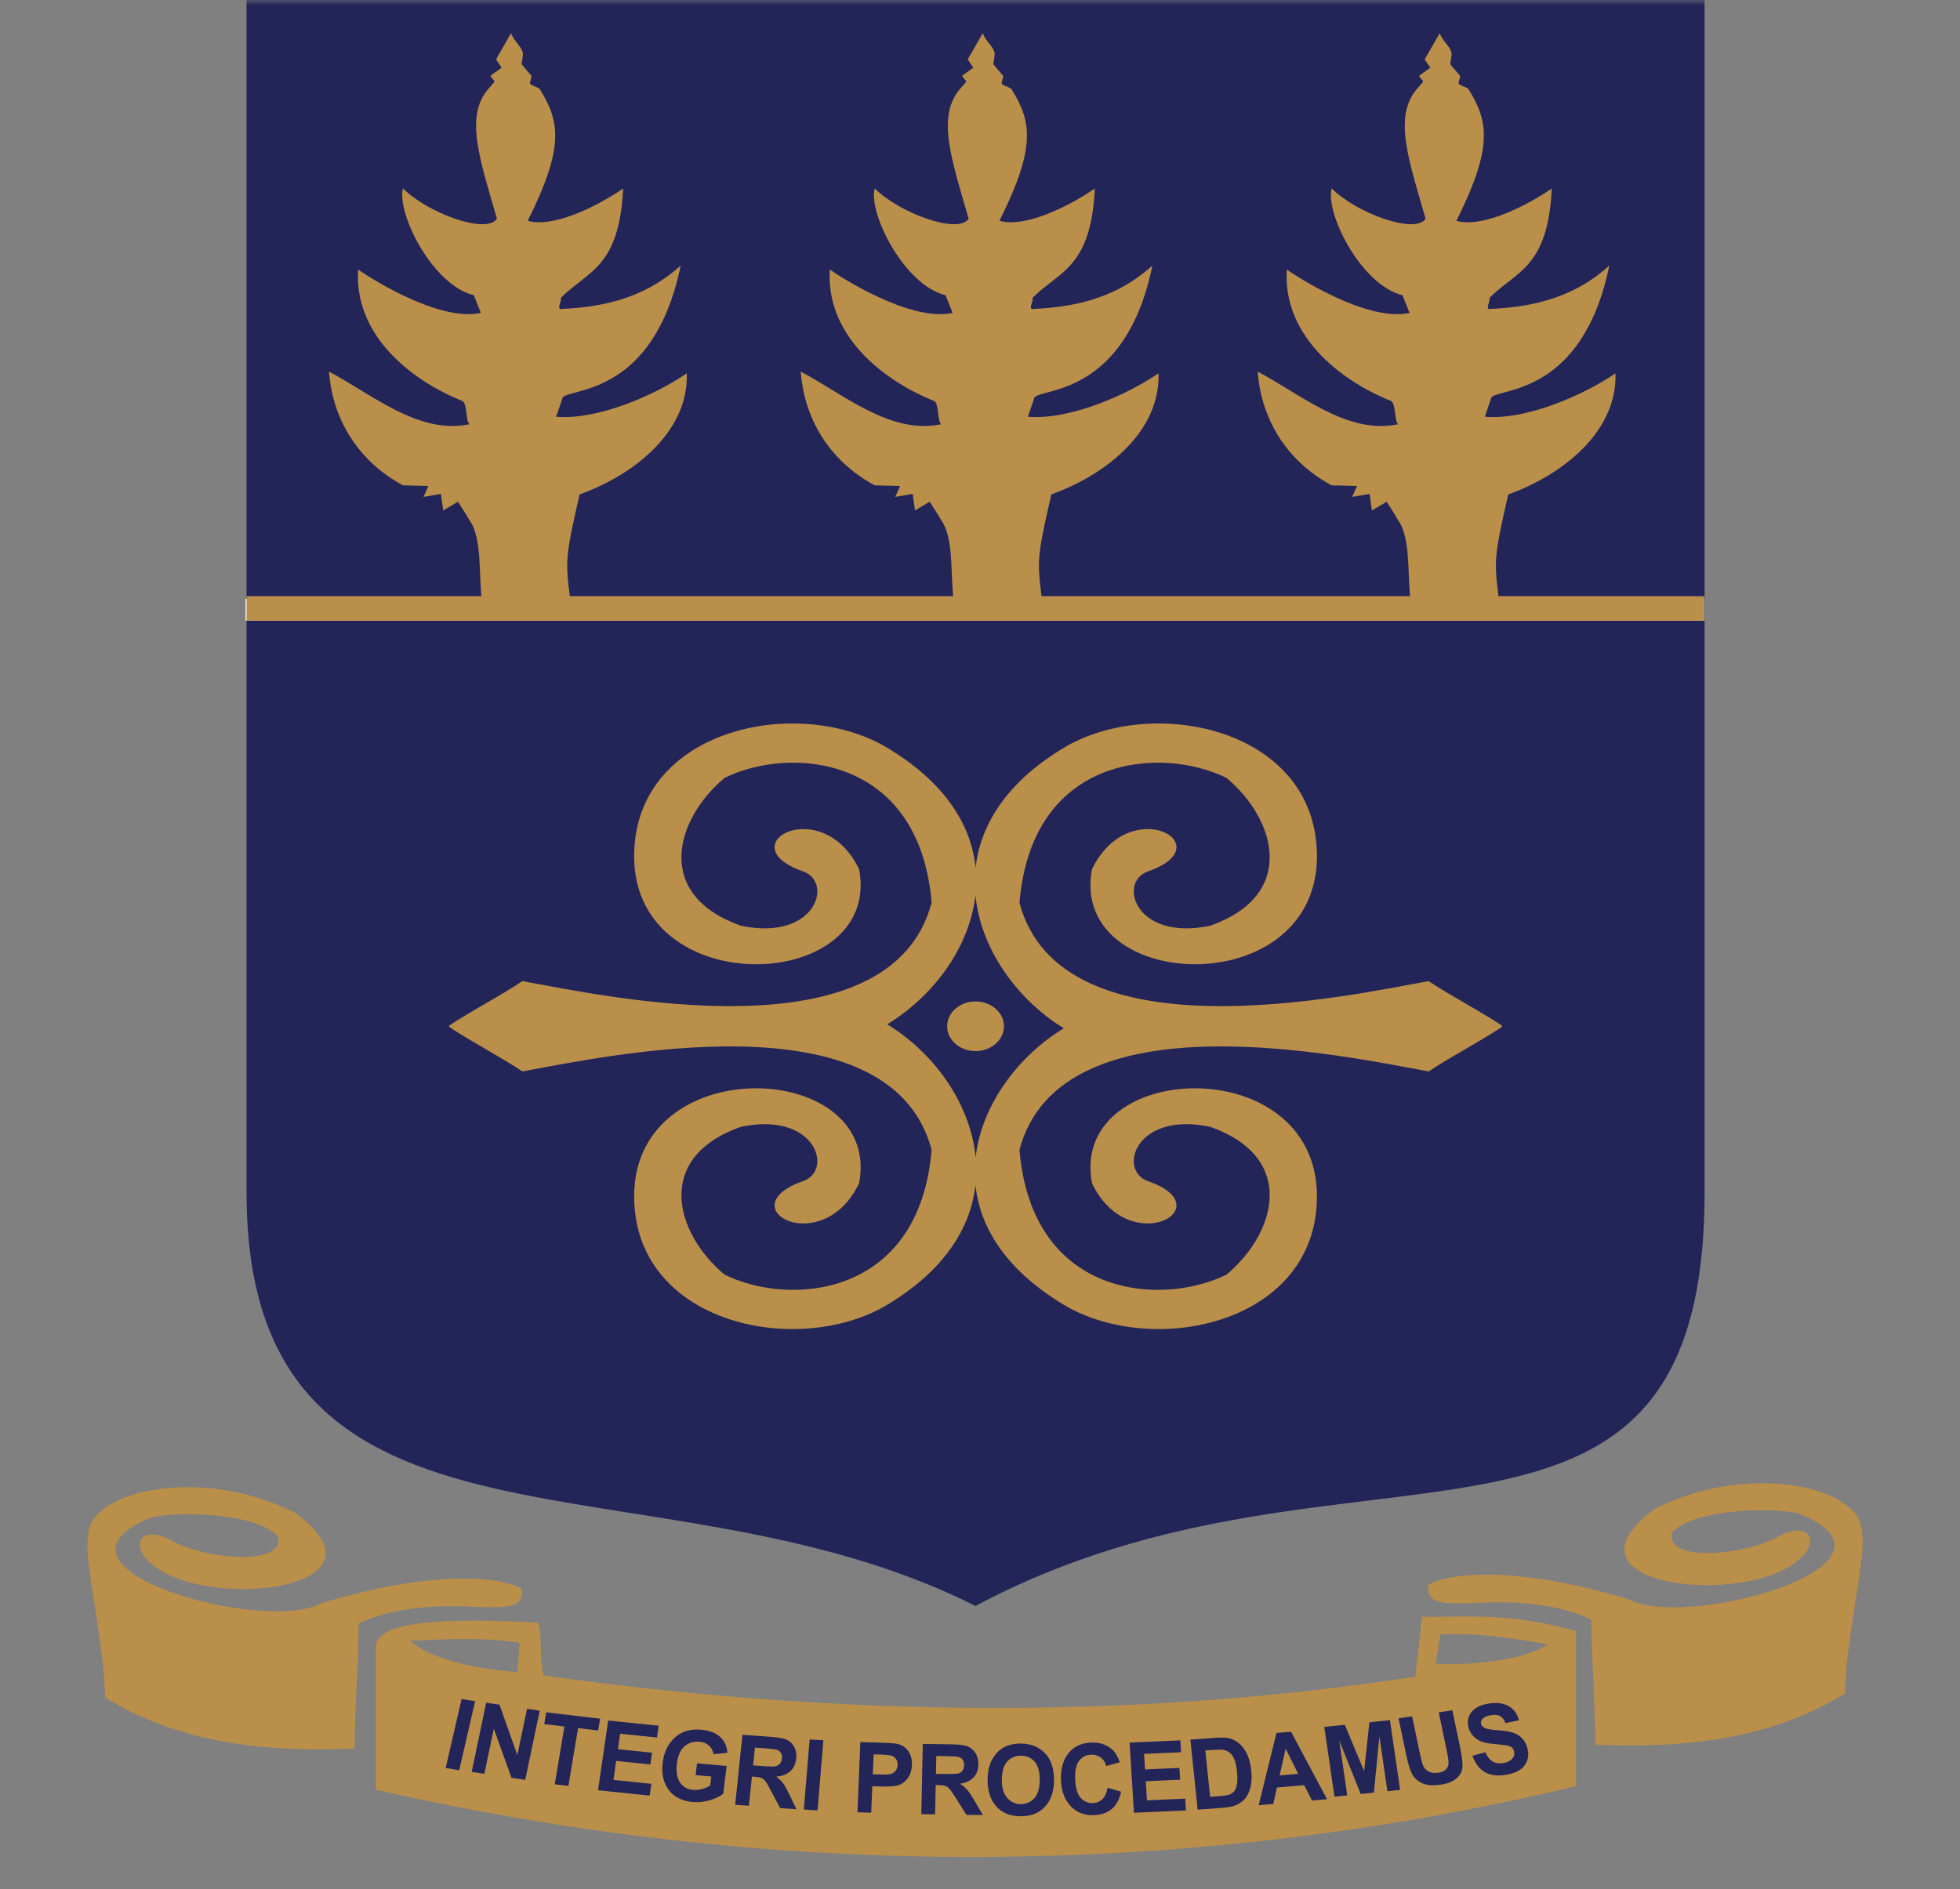 <svg width="195" height="188" viewBox="0 0 195 188" fill="none" xmlns="http://www.w3.org/2000/svg">
<rect x="0" y="0" width="195" height="188" fill="#808080" stroke="none"/>
<mask id="mask0_317_38" style="mask-type:luminance" maskUnits="userSpaceOnUse" x="0" y="0" width="195" height="188">
<path d="M0 187.063H194.374V-0H0V187.063Z" fill="white"/>
</mask>
<g mask="url(#mask0_317_38)">
<path fill-rule="evenodd" clip-rule="evenodd" d="M142.825 165.569C143.049 164.338 143.086 163.881 143.314 162.65C146.998 162.46 150.499 163.042 153.996 163.623C151.607 165.21 146.794 165.741 142.825 165.569ZM51.477 166.39C47.477 166.132 42.814 165.1 40.815 163.294C44.442 163.101 48.071 162.908 51.698 163.487C51.623 164.714 51.552 165.165 51.477 166.39ZM156.804 162.3C149.911 160.434 146.298 160.945 141.479 160.885L140.82 166.841C112.746 171.192 83.293 170.836 54.05 166.723C53.594 164.195 54.012 163.095 53.537 161.476C44.564 160.98 37.481 161.259 37.399 163.863C37.399 167.767 37.399 174.2 37.399 178.1C76.509 187.013 117.695 187.135 156.804 177.741C156.804 174.488 156.804 165.551 156.804 162.3Z" fill="#BA8F4A"/>
<path fill-rule="evenodd" clip-rule="evenodd" d="M185.222 152.634C185.596 148.019 174.115 145.343 164.683 150.13C153.655 158.177 175.597 160.254 179.736 154.381C180.926 152.269 178.866 151.809 177.024 152.865C173.598 154.832 165.574 155.502 166.362 152.5C168.684 149.92 177.755 149.979 179.325 150.765C190.922 155.781 167.64 162.25 162.005 159.138C147.754 154.858 141.973 157.43 142.102 157.833C141.939 159.749 143.717 159.619 147.727 159.474C151.265 159.349 155.272 159.675 158.338 161.191C158.338 165.053 158.722 169.751 158.722 173.61C168.12 174.025 176.378 172.934 183.563 168.532C183.543 163.733 185.82 153.921 185.222 152.634Z" fill="#BA8F4A"/>
<path fill-rule="evenodd" clip-rule="evenodd" d="M146.494 174.718L147.782 174.371C148.132 175.222 148.72 175.584 149.546 175.448C149.95 175.383 150.253 175.24 150.443 175.021C150.637 174.804 150.701 174.561 150.64 174.297C150.606 174.14 150.535 174.015 150.429 173.917C150.321 173.822 150.175 173.754 149.991 173.71C149.807 173.668 149.379 173.615 148.696 173.555C148.088 173.502 147.629 173.413 147.323 173.283C147.017 173.155 146.752 172.965 146.528 172.713C146.307 172.458 146.161 172.17 146.086 171.85C145.997 171.473 146.021 171.12 146.154 170.788C146.286 170.456 146.514 170.183 146.834 169.972C147.156 169.762 147.578 169.614 148.101 169.527C148.89 169.397 149.542 169.477 150.066 169.765C150.593 170.05 150.946 170.527 151.123 171.191L149.787 171.473C149.641 171.111 149.454 170.877 149.223 170.761C148.995 170.649 148.696 170.622 148.332 170.681C147.969 170.741 147.704 170.85 147.537 171.008C147.371 171.171 147.306 171.343 147.35 171.536C147.394 171.722 147.52 171.865 147.727 171.963C147.938 172.063 148.38 172.135 149.056 172.185C149.773 172.238 150.304 172.333 150.647 172.467C150.994 172.6 151.279 172.799 151.503 173.06C151.731 173.324 151.891 173.659 151.986 174.072C152.125 174.668 152.02 175.205 151.68 175.682C151.337 176.16 150.701 176.474 149.777 176.625C148.135 176.892 147.041 176.257 146.494 174.718ZM139.142 170.996L140.492 170.797L141.273 174.525C141.396 175.107 141.491 175.48 141.562 175.652C141.684 175.946 141.875 176.16 142.137 176.293C142.395 176.427 142.711 176.465 143.078 176.409C143.391 176.364 143.632 176.266 143.809 176.121C143.979 175.973 144.081 175.789 144.108 175.569C144.138 175.353 144.081 174.899 143.938 174.214L143.139 170.402L144.495 170.201L145.253 173.819C145.447 174.745 145.528 175.421 145.498 175.848C145.464 176.278 145.274 176.652 144.913 176.966C144.556 177.287 144.04 177.491 143.367 177.592C142.667 177.696 142.099 177.672 141.661 177.518C141.226 177.367 140.879 177.109 140.621 176.753C140.362 176.397 140.128 175.703 139.91 174.671L139.142 170.996ZM132.766 178.793L131.753 171.853L133.796 171.642L135.716 176.252L136.24 171.39L138.286 171.177L139.299 178.12L138.034 178.251L137.236 172.784L136.688 178.39L135.373 178.524L133.242 173.199L134.037 178.663L132.766 178.793ZM129.16 176.516L127.906 174.015L127.311 176.679L129.16 176.516ZM132.025 179.043L130.537 179.176L129.748 177.646L127.039 177.886L126.679 179.517L125.224 179.645L126.995 172.455L128.443 172.327L132.025 179.043ZM119.916 174.193L120.395 178.808L121.425 178.731C121.863 178.702 122.183 178.642 122.369 178.559C122.563 178.473 122.713 178.357 122.825 178.206C122.937 178.055 123.019 177.827 123.07 177.515C123.121 177.204 123.117 176.8 123.066 176.302C123.012 175.789 122.927 175.383 122.815 175.092C122.696 174.801 122.543 174.576 122.346 174.419C122.149 174.258 121.921 174.163 121.659 174.128C121.459 174.101 121.088 174.107 120.538 174.149L119.916 174.193ZM118.43 173.116L120.928 172.933C121.561 172.885 122.047 172.909 122.38 173.004C122.713 173.099 123.032 173.28 123.331 173.541C123.634 173.802 123.882 174.152 124.086 174.591C124.286 175.03 124.422 175.581 124.49 176.252C124.555 176.854 124.528 177.382 124.412 177.841C124.297 178.298 124.127 178.663 123.906 178.945C123.681 179.221 123.403 179.437 123.066 179.594C122.726 179.752 122.281 179.852 121.727 179.894L119.154 180.084L118.43 173.116ZM112.816 180.395L112.381 173.413L117.431 173.188L117.506 174.371L113.822 174.534L113.92 176.083L117.339 175.931L117.414 177.106L113.992 177.257L114.111 179.158L117.917 178.989L117.988 180.167L112.816 180.395ZM110.195 177.904L111.544 178.298C111.368 179.087 111.048 179.668 110.579 180.042C110.11 180.419 109.522 180.615 108.815 180.635C107.928 180.662 107.198 180.395 106.623 179.838C105.957 179.191 105.604 178.304 105.556 177.177C105.508 175.985 105.787 175.041 106.399 174.35C106.929 173.748 107.663 173.434 108.601 173.407C109.363 173.383 110.012 173.585 110.542 174.006C110.923 174.309 111.208 174.763 111.405 175.371L110.059 175.744C109.957 175.368 109.774 175.086 109.505 174.89C109.237 174.697 108.927 174.605 108.577 174.614C108.074 174.629 107.673 174.825 107.371 175.205C107.068 175.581 106.936 176.195 106.97 177.044C107.007 177.924 107.187 178.547 107.514 178.909C107.836 179.271 108.248 179.446 108.744 179.431C109.108 179.419 109.413 179.292 109.668 179.049C109.923 178.802 110.1 178.423 110.195 177.904ZM99.673 177.121C99.673 177.924 99.856 178.527 100.217 178.93C100.58 179.333 101.029 179.535 101.569 179.535C102.106 179.535 102.555 179.333 102.912 178.936C103.269 178.535 103.442 177.924 103.442 177.097C103.442 176.284 103.272 175.685 102.925 175.296C102.579 174.911 102.127 174.715 101.569 174.715C101.008 174.715 100.553 174.911 100.2 175.302C99.849 175.694 99.673 176.299 99.673 177.121ZM98.255 177.168C98.255 176.335 98.402 175.649 98.697 175.11C98.99 174.57 99.37 174.169 99.843 173.905C100.315 173.641 100.889 173.508 101.562 173.508C102.538 173.508 103.33 173.822 103.945 174.448C104.56 175.074 104.866 175.967 104.866 177.127C104.866 178.295 104.543 179.209 103.891 179.867C103.32 180.452 102.548 180.742 101.569 180.742C100.58 180.742 99.802 180.452 99.231 179.879C98.582 179.221 98.255 178.316 98.255 177.168ZM93.117 176.519L94.14 176.533C94.761 176.542 95.159 176.524 95.329 176.483C95.502 176.438 95.642 176.349 95.751 176.21C95.856 176.071 95.914 175.887 95.921 175.655C95.924 175.43 95.873 175.252 95.771 175.116C95.669 174.976 95.526 174.881 95.346 174.831C95.22 174.792 94.847 174.772 94.231 174.763L93.154 174.745L93.117 176.519ZM91.662 180.535L91.805 173.541L94.704 173.585C95.445 173.594 95.972 173.665 96.288 173.796C96.604 173.926 96.859 174.149 97.056 174.46C97.253 174.774 97.348 175.148 97.338 175.578C97.328 176.127 97.161 176.566 96.845 176.895C96.525 177.224 96.077 177.426 95.502 177.503C95.791 177.687 96.033 177.883 96.22 178.099C96.406 178.313 96.665 178.696 96.984 179.247L97.783 180.624L96.145 180.6L95.18 179.063C94.833 178.509 94.595 178.162 94.469 178.019C94.344 177.88 94.207 177.785 94.068 177.729C93.925 177.672 93.694 177.646 93.378 177.64L93.093 177.637L93.032 180.555L91.662 180.535ZM86.917 174.582L86.836 176.566L87.594 176.587C88.107 176.602 88.454 176.584 88.64 176.527C88.824 176.474 88.98 176.37 89.103 176.213C89.225 176.059 89.293 175.869 89.303 175.641C89.31 175.409 89.259 175.21 89.147 175.05C89.031 174.887 88.885 174.774 88.712 174.715C88.535 174.656 88.161 174.62 87.587 174.602L86.917 174.582ZM85.306 180.348L85.595 173.36L87.804 173.425C88.63 173.449 89.167 173.499 89.415 173.573C89.816 173.692 90.139 173.932 90.387 174.291C90.635 174.653 90.748 175.11 90.727 175.667C90.703 176.174 90.574 176.593 90.333 176.928C90.092 177.263 89.799 177.494 89.453 177.622C89.106 177.752 88.518 177.803 87.689 177.779L86.785 177.752L86.676 180.389L85.306 180.348ZM79.97 180.075L80.551 173.096L81.918 173.179L81.34 180.155L79.97 180.075ZM74.927 175.676L75.946 175.753C76.565 175.798 76.962 175.804 77.136 175.771C77.312 175.738 77.459 175.655 77.578 175.525C77.697 175.391 77.771 175.21 77.795 174.979C77.819 174.757 77.781 174.576 77.693 174.433C77.601 174.291 77.469 174.187 77.292 174.125C77.166 174.077 76.796 174.036 76.184 173.988L75.11 173.911L74.927 175.676ZM73.142 179.597L73.866 172.63L76.752 172.844C77.489 172.897 78.013 173.001 78.315 173.149C78.618 173.297 78.855 173.532 79.025 173.855C79.199 174.181 79.26 174.558 79.216 174.988C79.158 175.534 78.961 175.961 78.614 176.272C78.267 176.581 77.805 176.756 77.224 176.8C77.499 176.999 77.724 177.21 77.89 177.435C78.06 177.66 78.284 178.058 78.56 178.627L79.243 180.048L77.612 179.927L76.772 178.337C76.473 177.764 76.266 177.402 76.15 177.254C76.038 177.109 75.912 177.005 75.773 176.94C75.637 176.877 75.409 176.836 75.093 176.812L74.811 176.791L74.508 179.698L73.142 179.597ZM69.203 176.646L69.349 175.474L72.296 175.735L71.953 178.506C71.616 178.773 71.164 178.989 70.593 179.152C70.022 179.318 69.461 179.375 68.911 179.324C68.245 179.265 67.67 179.078 67.194 178.755C66.719 178.432 66.362 177.981 66.134 177.402C65.906 176.824 65.835 176.163 65.93 175.418C66.025 174.65 66.26 174.009 66.627 173.493C66.997 172.974 67.442 172.603 67.959 172.378C68.476 172.152 69.07 172.069 69.743 172.129C70.552 172.2 71.178 172.428 71.623 172.82C72.065 173.208 72.313 173.742 72.371 174.427L70.984 174.57C70.93 174.202 70.777 173.911 70.528 173.698C70.28 173.484 69.971 173.36 69.594 173.327C69.013 173.277 68.513 173.425 68.109 173.775C67.697 174.122 67.446 174.688 67.347 175.471C67.245 176.308 67.358 176.963 67.694 177.432C67.983 177.841 68.415 178.067 68.982 178.117C69.251 178.141 69.536 178.114 69.835 178.034C70.138 177.951 70.41 177.83 70.661 177.666L70.77 176.785L69.203 176.646ZM59.496 178.153L60.509 171.212L65.529 171.731L65.359 172.906L61.699 172.526L61.474 174.066L64.873 174.416L64.703 175.584L61.304 175.234L61.029 177.124L64.808 177.515L64.638 178.684L59.496 178.153ZM55.193 177.56L56.152 171.808L54.147 171.571L54.344 170.397L59.707 171.031L59.51 172.203L57.511 171.969L56.55 177.723L55.193 177.56ZM46.928 176.329L48.372 169.441L49.691 169.637L51.472 174.644L52.437 170.044L53.698 170.23L52.254 177.118L50.891 176.916L49.13 172.025L48.189 176.516L46.928 176.329ZM44.338 175.94L45.925 169.074L47.271 169.293L45.687 176.16L44.338 175.94Z" fill="#232559"/>
<path fill-rule="evenodd" clip-rule="evenodd" d="M8.79 153.025C8.416 148.41 19.897 145.735 29.328 150.522C40.357 158.569 18.415 160.645 14.275 154.772C13.086 152.661 15.146 152.201 16.988 153.257C20.413 155.223 28.438 155.894 27.649 152.892C25.328 150.311 16.257 150.371 14.687 151.157C3.09 156.172 26.372 162.641 32.007 159.53C46.258 155.25 52.039 157.822 51.91 158.225C52.073 160.141 50.295 160.01 46.285 159.865C42.747 159.741 38.739 160.067 35.674 161.582C35.674 165.444 35.29 170.143 35.29 174.001C25.892 174.417 17.633 173.325 10.448 168.923C10.472 164.124 8.192 154.313 8.79 153.025Z" fill="#BA8F4A"/>
<path fill-rule="evenodd" clip-rule="evenodd" d="M169.587 -0.003H24.529V118.66C24.529 158.207 65.12 143.709 97.048 159.814C134.036 140.066 169.587 161.125 169.587 118.66V-0.003Z" fill="#232559"/>
<path fill-rule="evenodd" clip-rule="evenodd" d="M24.427 59.588H169.546V61.759H24.427V59.588Z" fill="white"/>
<path fill-rule="evenodd" clip-rule="evenodd" d="M143.24 3.292L142.608 4.399L142.22 5.075L141.737 5.914L142.302 6.736L141.245 7.489C141.027 7.644 141.72 7.991 141.551 8.186L140.986 8.836C138.597 11.586 140.154 15.916 141.833 21.771C140.782 23.352 134.954 21.21 132.483 18.746C131.844 21.243 135.426 28.379 139.532 29.379L140.235 31.141C135.875 32.096 128.567 27.226 128.024 26.822C127.602 33.244 133.122 37.782 138.376 39.894C138.896 40.104 138.692 41.828 139.097 42.216C134.036 43.293 129.325 39.185 125.124 36.975C125.515 42.112 128.36 46.084 132.483 48.297L135.008 48.362L134.529 49.447L136.259 49.151L136.49 50.797L137.958 49.928L138.73 51.144L139.379 52.221C140.358 54.27 139.997 57.358 140.378 60.188C143.814 60.188 145.755 60.188 149.194 60.188C148.62 55.694 148.586 55.694 150.054 49.204C155.591 47.208 160.913 42.889 160.723 37.15C157.572 39.312 151.839 41.831 147.726 41.469L148.379 39.55C149.123 38.597 157.436 39.407 160.114 26.419C156.189 30.005 151.611 30.595 148.093 30.752C147.886 30.462 148.219 30.174 148.209 29.619C150.88 26.956 154.004 26.659 154.388 18.758C151.522 20.736 147.243 22.688 144.898 21.97C148.603 14.546 148.059 12.06 146.105 8.881C145.976 8.67 145.055 8.483 145.112 8.246L145.279 7.564L144.283 6.395L144.412 5.52C144.524 4.778 143.471 4.102 143.24 3.292Z" fill="#BA8F4A"/>
<path fill-rule="evenodd" clip-rule="evenodd" d="M44.718 102.127C46.921 103.598 49.786 105.073 51.992 106.544C59.849 105.135 88.644 98.734 92.759 114.419C91.532 129.246 78.522 130.124 72.044 126.9C67.014 122.688 64.995 115.119 73.706 112.061C81.248 110.474 83.063 116.519 79.912 117.613C72.537 120.173 81.802 125.266 85.408 117.714C87.746 105.159 61.508 104.447 63.245 120.55C64.451 131.782 79.311 134.793 87.909 129.973C102.748 121.33 97.093 107.306 88.13 101.929C70.355 101.863 62.494 102.19 44.718 102.127ZM44.718 102.127C46.921 100.656 49.786 99.182 51.992 97.711C59.849 99.12 88.644 105.52 92.759 89.839C91.532 75.009 78.522 74.131 72.044 77.355C67.014 81.567 64.995 89.136 73.706 92.194C81.248 93.781 83.063 87.736 79.912 86.641C72.537 84.082 81.802 78.989 85.408 86.541C87.746 99.096 61.508 99.808 63.245 83.705C64.451 72.473 79.311 69.462 87.909 74.282C102.748 82.925 97.093 96.56 88.13 101.935C70.355 102 62.494 102.065 44.718 102.127ZM97.055 99.728C98.575 99.728 99.812 100.804 99.812 102.127C99.812 103.45 98.575 104.527 97.055 104.527C95.54 104.527 94.302 103.45 94.302 102.127C94.302 100.804 95.54 99.728 97.055 99.728ZM149.396 102.127C147.193 100.656 144.328 99.182 142.123 97.711C134.265 99.12 105.471 105.52 101.355 89.839C102.582 75.009 115.592 74.131 122.07 77.355C127.1 81.567 129.119 89.136 120.408 92.194C112.866 93.781 111.051 87.736 114.202 86.641C121.574 84.082 112.312 78.989 108.706 86.541C106.368 99.096 132.606 99.808 130.869 83.705C129.663 72.473 114.804 69.462 106.205 74.282C91.366 82.925 97.021 96.949 105.984 102.326C123.759 102.391 131.62 102.065 149.396 102.127ZM149.396 102.127C147.193 103.598 144.328 105.073 142.123 106.544C134.265 105.135 105.471 98.734 101.355 114.419C102.582 129.246 115.592 130.124 122.07 126.9C127.1 122.688 129.119 115.119 120.408 112.061C112.866 110.474 111.051 116.519 114.202 117.613C121.574 120.173 112.312 125.266 108.706 117.714C106.368 105.159 132.606 104.447 130.869 120.55C129.663 131.782 114.804 134.793 106.205 129.973C91.366 121.33 97.021 107.698 105.984 102.32C123.759 102.255 131.62 102.19 149.396 102.127Z" fill="#BA8F4A"/>
<path d="M44.718 102.127C46.921 103.598 49.786 105.073 51.992 106.544C59.849 105.135 88.644 98.734 92.759 114.419C91.532 129.246 78.522 130.124 72.044 126.9C67.014 122.688 64.995 115.119 73.706 112.061C81.248 110.474 83.063 116.519 79.912 117.613C72.537 120.173 81.802 125.266 85.408 117.714C87.746 105.159 61.508 104.447 63.245 120.55C64.451 131.782 79.311 134.793 87.909 129.973C102.748 121.33 97.093 107.306 88.13 101.929C70.355 101.863 62.494 102.19 44.718 102.127ZM44.718 102.127C46.921 100.656 49.786 99.182 51.992 97.711C59.849 99.12 88.644 105.52 92.759 89.839C91.532 75.009 78.522 74.131 72.044 77.355C67.014 81.567 64.995 89.136 73.706 92.194C81.248 93.781 83.063 87.736 79.912 86.641C72.537 84.082 81.802 78.989 85.408 86.541C87.746 99.096 61.508 99.808 63.245 83.705C64.451 72.473 79.311 69.462 87.909 74.282C102.748 82.925 97.093 96.56 88.13 101.935C70.355 102 62.494 102.065 44.718 102.127ZM149.396 102.127C147.193 100.656 144.328 99.182 142.123 97.711C134.265 99.12 105.471 105.52 101.355 89.839C102.582 75.009 115.592 74.131 122.07 77.355C127.1 81.567 129.119 89.136 120.408 92.194C112.866 93.781 111.051 87.736 114.202 86.641C121.574 84.082 112.312 78.989 108.706 86.541C106.368 99.096 132.606 99.808 130.869 83.705C129.663 72.473 114.804 69.462 106.205 74.282C91.366 82.925 97.021 96.949 105.984 102.326C123.759 102.391 131.62 102.065 149.396 102.127ZM149.396 102.127C147.193 103.598 144.328 105.073 142.123 106.544C134.265 105.135 105.471 98.734 101.355 114.419C102.582 129.246 115.592 130.124 122.07 126.9C127.1 122.688 129.119 115.119 120.408 112.061C112.866 110.474 111.051 116.519 114.202 117.613C121.574 120.173 112.312 125.266 108.706 117.714C106.368 105.159 132.606 104.447 130.869 120.55C129.663 131.782 114.804 134.793 106.205 129.973C91.366 121.33 97.021 107.698 105.984 102.32C123.759 102.255 131.62 102.19 149.396 102.127ZM97.055 99.728C98.575 99.728 99.812 100.804 99.812 102.127C99.812 103.45 98.575 104.527 97.055 104.527C95.54 104.527 94.302 103.45 94.302 102.127C94.302 100.804 95.54 99.728 97.055 99.728Z" stroke="#BA8F4A" stroke-width="0.144" stroke-miterlimit="2.613"/>
<path fill-rule="evenodd" clip-rule="evenodd" d="M97.779 3.292L97.147 4.399L96.759 5.075L96.277 5.914L96.841 6.736L95.784 7.489C95.566 7.644 96.26 7.991 96.09 8.186L95.526 8.836C93.136 11.586 94.693 15.916 96.372 21.771C95.322 23.352 89.493 21.21 87.022 18.746C86.383 21.243 89.965 28.379 94.071 29.379L94.774 31.141C90.414 32.096 83.107 27.226 82.563 26.822C82.141 33.244 87.661 37.782 92.915 39.894C93.439 40.104 93.231 41.828 93.636 42.216C88.575 43.293 83.865 39.185 79.664 36.975C80.055 42.112 82.899 46.084 87.025 48.297L89.547 48.362L89.068 49.447L90.798 49.151L91.029 50.797L92.497 49.928L93.269 51.144L93.921 52.221C94.897 54.27 94.537 57.358 94.917 60.188C98.353 60.188 100.294 60.188 103.734 60.188C103.159 55.694 103.125 55.694 104.593 49.204C110.13 47.208 115.452 42.889 115.262 37.15C112.111 39.312 106.378 41.831 102.265 41.469L102.918 39.55C103.662 38.597 111.975 39.407 114.654 26.419C110.728 30.005 106.15 30.595 102.632 30.752C102.425 30.462 102.758 30.174 102.748 29.619C105.419 26.956 108.543 26.659 108.927 18.758C106.062 20.736 101.783 22.688 99.438 21.97C103.142 14.546 102.598 12.06 100.644 8.881C100.515 8.67 99.594 8.483 99.652 8.246L99.818 7.564L98.822 6.395L98.951 5.52C99.064 4.778 98.01 4.102 97.779 3.292Z" fill="#BA8F4A"/>
<path fill-rule="evenodd" clip-rule="evenodd" d="M50.847 3.292L50.215 4.399L49.827 5.075L49.348 5.914L49.909 6.736L48.852 7.489C48.634 7.644 49.328 7.991 49.158 8.186L48.593 8.836C46.204 11.586 47.761 15.916 49.44 21.771C48.389 23.352 42.561 21.21 40.09 18.746C39.451 21.243 43.033 28.379 47.139 29.379L47.842 31.141C43.482 32.096 36.174 27.226 35.631 26.822C35.209 33.244 40.729 37.782 45.983 39.894C46.507 40.104 46.299 41.828 46.704 42.216C41.643 43.293 36.932 39.185 32.731 36.975C33.122 42.112 35.967 46.084 40.093 48.297L42.615 48.362L42.136 49.447L43.866 49.151L44.097 50.797L45.565 49.928L46.337 51.144L46.986 52.221C47.965 54.27 47.604 57.358 47.985 60.188C51.421 60.188 53.362 60.188 56.801 60.188C56.227 55.694 56.193 55.694 57.661 49.204C63.198 47.208 68.52 42.889 68.33 37.15C65.179 39.312 59.446 41.831 55.333 41.469L55.986 39.55C56.73 38.597 65.043 39.407 67.722 26.419C63.796 30.005 59.218 30.595 55.7 30.752C55.493 30.462 55.826 30.174 55.816 29.619C58.487 26.956 61.611 26.659 61.995 18.758C59.13 20.736 54.85 22.688 52.505 21.97C56.21 14.546 55.666 12.06 53.712 8.881C53.583 8.67 52.662 8.483 52.719 8.246L52.886 7.564L51.89 6.395L52.019 5.52C52.132 4.778 51.078 4.102 50.847 3.292Z" fill="#BA8F4A"/>
<path fill-rule="evenodd" clip-rule="evenodd" d="M24.529 59.33H169.543V61.762H24.529V59.33Z" fill="#BA8F4A"/>
</g>
</svg>
